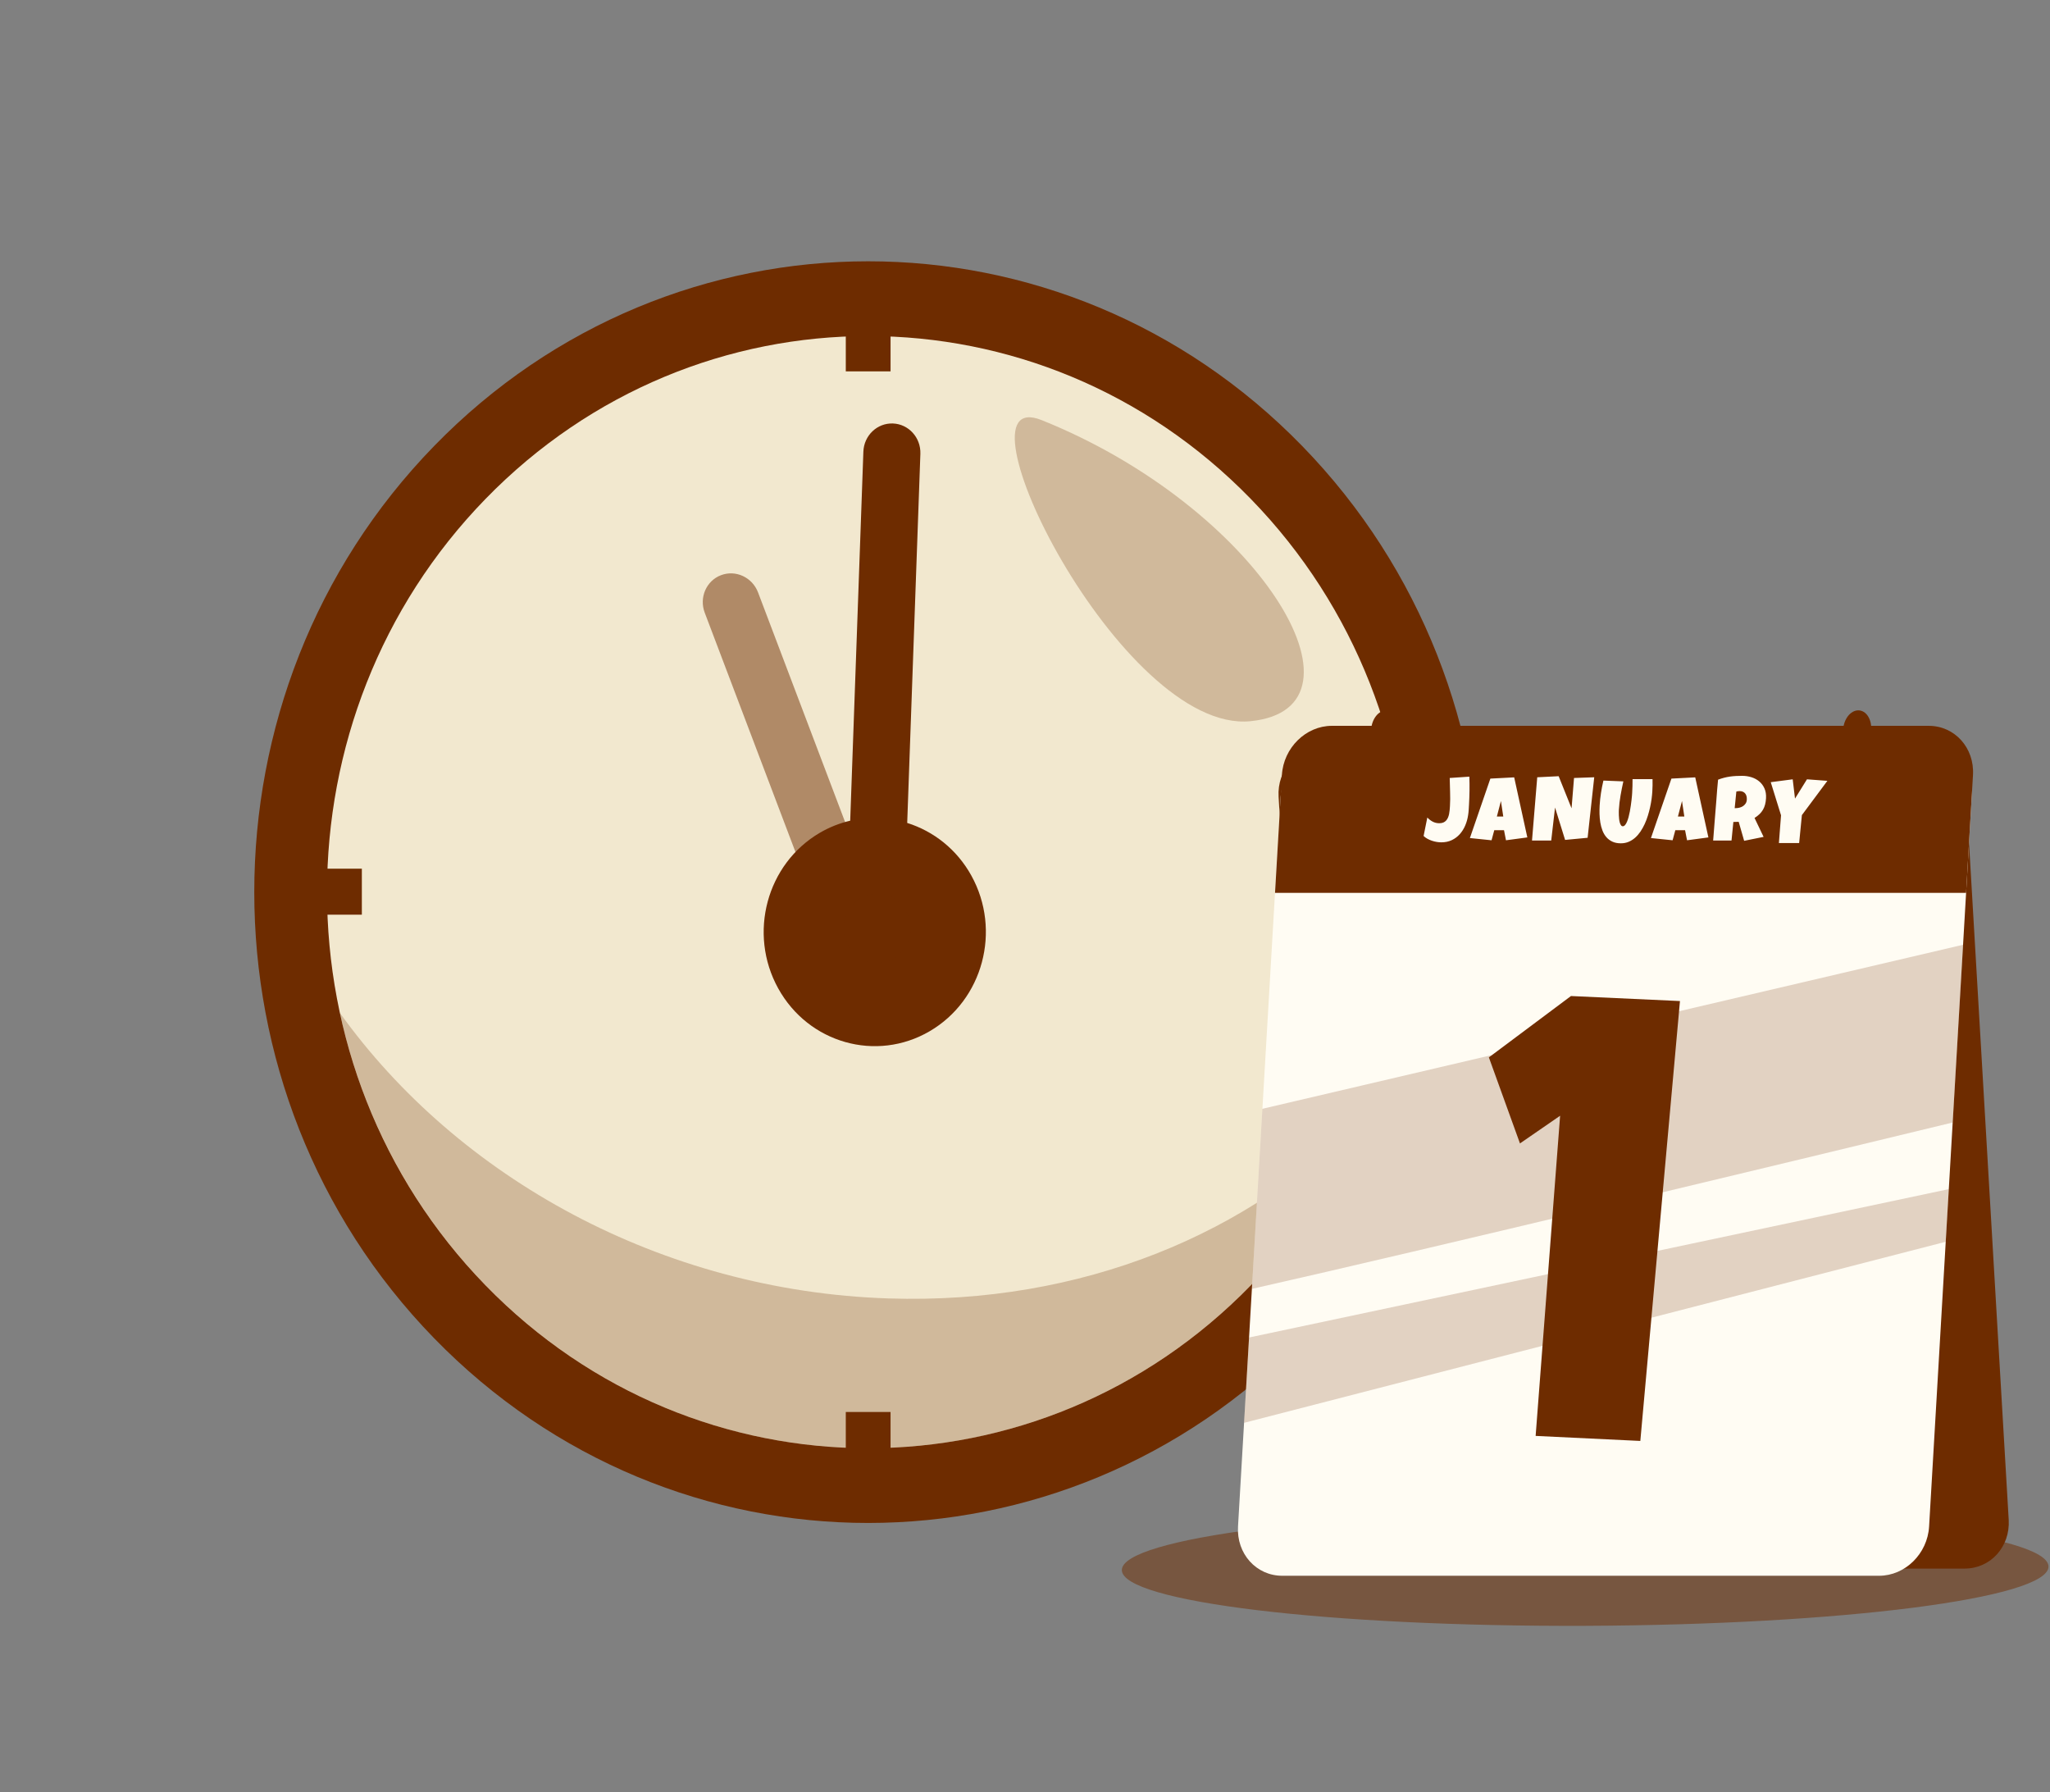 <svg width="254" height="222" viewBox="0 0 254 222" fill="none" xmlns="http://www.w3.org/2000/svg">
<rect x="0" y="0" width="254" height="222" fill="#808080" stroke="none"/>
<path d="M161.352 165.777C191.056 135.258 191.055 85.777 161.351 55.258C131.646 24.74 83.486 24.741 53.783 55.26C24.079 85.78 24.08 135.261 53.785 165.779C83.489 196.297 131.649 196.296 161.352 165.777Z" fill="#6E2C00"/>
<path d="M154.979 159.229C181.163 132.326 181.162 88.709 154.977 61.807C128.793 34.905 86.34 34.905 60.156 61.808C33.972 88.711 33.973 132.329 60.158 159.231C86.343 186.133 128.795 186.132 154.979 159.229Z" fill="#F2E8CF"/>
<path opacity="0.25" d="M129.064 52.046C155.956 62.831 171.004 87.725 154.949 89.342C138.894 90.96 117.393 47.365 129.064 52.046ZM168.976 138.193C158.616 162.459 135.025 179.405 107.572 179.405C75.548 179.405 48.767 156.334 42.115 125.485C56.737 145.867 81.927 159.929 110.089 160.853C133.998 161.637 155.081 152.795 168.976 138.193Z" fill="#6E2C00"/>
<path d="M89.335 71.254C91.16 70.562 93.216 71.518 93.927 73.397L108.726 112.426C109.438 114.3 108.534 116.381 106.709 117.074C105.436 117.557 104.05 117.236 103.088 116.361C102.67 115.982 102.332 115.498 102.118 114.931L87.318 75.902C86.607 74.028 87.51 71.947 89.335 71.254Z" fill="#6E2C00" fill-opacity="0.5"/>
<path d="M120.355 108.475C118.546 105.202 115.653 102.966 112.405 101.947L114.037 56.222C114.108 54.218 112.584 52.534 110.635 52.461C108.681 52.387 107.044 53.953 106.974 55.956L105.343 101.669C104.059 101.968 102.795 102.459 101.591 103.161C94.98 107.019 92.665 115.649 96.419 122.441C100.172 129.232 108.574 131.611 115.184 127.753C121.793 123.897 124.109 115.266 120.355 108.475Z" fill="#6E2C00"/>
<path d="M112.863 115.147C112.926 112.78 111.111 110.81 108.808 110.745C106.504 110.679 104.586 112.545 104.523 114.911C104.459 117.277 106.274 119.249 108.578 119.313C110.881 119.379 112.799 117.513 112.863 115.147Z" fill="#6E2C00" fill-opacity="0.5"/>
<path d="M110.342 37.035H104.796V46.006H110.342V37.035Z" fill="#6E2C00"/>
<path d="M110.342 174.919H104.796V183.891H110.342V174.919Z" fill="#6E2C00"/>
<path d="M36.102 107.614V113.312H44.834V107.614H36.102Z" fill="#6E2C00"/>
<path d="M170.305 107.613V113.312H179.037V107.613H170.305Z" fill="#6E2C00"/>
<path opacity="0.5" d="M253.814 194.066C253.828 198 228.137 201.288 196.431 201.409C164.726 201.53 139.014 198.44 139 194.505C138.985 190.571 164.677 187.283 196.382 187.161C228.088 187.041 253.8 190.133 253.814 194.066Z" fill="#6E2C00"/>
<path d="M163.875 92.66H237.47C240.678 92.66 243.437 95.366 243.632 98.704L248.884 188.275C249.079 191.612 246.638 194.318 243.43 194.318H169.835C166.627 194.318 163.868 191.612 163.673 188.275L158.421 98.704C158.225 95.366 160.667 92.66 163.875 92.66Z" fill="#6E2C00"/>
<path d="M238.816 92.66H164.863C161.64 92.66 158.867 95.389 158.67 98.756L153.393 189.112C153.197 192.479 155.65 195.208 158.873 195.208H232.827C236.051 195.208 238.823 192.479 239.02 189.112L244.297 98.756C244.494 95.389 242.04 92.66 238.816 92.66Z" fill="#FFFCF3"/>
<path opacity="0.2" d="M243.235 117.037L241.949 139.055C222.377 143.797 176.794 154.781 155.112 159.67L156.415 137.36L243.235 117.037Z" fill="#6E2C00"/>
<path opacity="0.2" d="M154.76 165.693L241.467 147.308L241.086 153.83L154.143 176.262L154.76 165.693Z" fill="#6E2C00"/>
<path d="M238.976 89.917H165.023C161.8 89.917 159.027 92.647 158.831 96.013L157.978 110.608H243.605L244.457 96.013C244.654 92.647 242.2 89.917 238.976 89.917Z" fill="#6E2C00"/>
<path d="M173.363 90.4C173.286 91.726 172.445 92.802 171.483 92.802C170.523 92.802 169.807 91.726 169.885 90.4C169.962 89.075 170.803 88 171.764 88C172.725 88 173.441 89.075 173.363 90.4Z" fill="#6E2C00"/>
<path d="M231.845 90.4C231.768 91.726 230.926 92.802 229.966 92.802C229.006 92.802 228.29 91.726 228.367 90.4C228.444 89.075 229.286 88 230.247 88C231.207 88 231.923 89.075 231.845 90.4Z" fill="#6E2C00"/>
<path d="M208.152 124.012L203.24 178.506L190.269 177.883L193.302 138.221L188.328 141.649L184.476 130.991L194.646 123.39L208.152 124.012Z" fill="#6E2C00"/>
<path d="M182.015 99.661C182.002 99.878 181.99 100.094 181.977 100.308C181.965 100.521 181.941 100.737 181.908 100.954C181.841 101.415 181.721 101.851 181.545 102.262C181.369 102.673 181.143 103.034 180.865 103.343C180.587 103.653 180.258 103.897 179.877 104.078C179.497 104.259 179.066 104.349 178.586 104.349C178.399 104.349 178.205 104.332 178.004 104.3C177.803 104.266 177.605 104.216 177.41 104.15C177.214 104.083 177.028 104.002 176.852 103.904C176.676 103.806 176.521 103.693 176.387 103.564L176.849 101.275C177.045 101.485 177.266 101.656 177.513 101.787C177.759 101.917 178.033 101.983 178.332 101.983C178.527 101.983 178.692 101.954 178.83 101.895C178.967 101.836 179.083 101.755 179.177 101.651C179.272 101.548 179.348 101.428 179.407 101.289C179.466 101.151 179.512 101.003 179.545 100.847C179.577 100.691 179.6 100.529 179.615 100.363C179.63 100.197 179.642 100.034 179.652 99.872C179.686 99.285 179.691 98.702 179.669 98.122C179.646 97.541 179.631 96.959 179.623 96.377L182.057 96.212C182.096 97.361 182.082 98.511 182.015 99.661ZM189.241 103.741L186.595 104.095L186.35 102.845H185.144L184.807 104.095L182.123 103.819L184.66 96.454L187.612 96.3L189.241 103.741ZM186.259 101.154L185.969 99.23L185.465 101.154H186.259ZM197.529 96.289L196.71 103.786L193.92 104.05L192.673 100.038L192.201 104.128H189.819L190.467 96.289L193.122 96.157L194.72 100.136L195.025 96.377L197.529 96.289ZM204.726 98.069C204.71 98.341 204.68 98.642 204.637 98.97C204.593 99.298 204.532 99.637 204.455 99.987C204.378 100.338 204.285 100.692 204.173 101.051C204.063 101.411 203.93 101.756 203.777 102.088C203.623 102.419 203.449 102.73 203.255 103.02C203.058 103.309 202.839 103.562 202.596 103.777C202.352 103.992 202.084 104.161 201.79 104.286C201.498 104.409 201.176 104.471 200.827 104.471C200.418 104.471 200.066 104.401 199.773 104.263C199.479 104.125 199.231 103.939 199.03 103.705C198.828 103.471 198.668 103.198 198.549 102.887C198.429 102.576 198.341 102.246 198.283 101.897C198.226 101.55 198.193 101.194 198.184 100.83C198.175 100.468 198.181 100.119 198.2 99.783C198.23 99.267 198.285 98.752 198.365 98.238C198.444 97.724 198.545 97.211 198.666 96.698L201.138 96.798C201.008 97.376 200.892 97.958 200.79 98.541C200.686 99.126 200.618 99.713 200.583 100.302C200.58 100.365 200.577 100.458 200.575 100.582C200.573 100.705 200.575 100.843 200.58 100.996C200.586 101.149 200.597 101.306 200.614 101.466C200.631 101.626 200.659 101.773 200.697 101.906C200.735 102.039 200.784 102.147 200.845 102.232C200.904 102.317 200.979 102.359 201.068 102.359C201.169 102.359 201.264 102.308 201.351 102.207C201.438 102.106 201.518 101.97 201.589 101.8C201.661 101.631 201.726 101.436 201.785 101.215C201.844 100.994 201.896 100.763 201.942 100.524C201.988 100.284 202.027 100.045 202.06 99.805C202.094 99.566 202.123 99.342 202.147 99.136C202.172 98.93 202.191 98.748 202.203 98.589C202.216 98.43 202.225 98.312 202.229 98.235C202.246 97.947 202.259 97.661 202.266 97.376C202.274 97.09 202.277 96.805 202.276 96.521H204.753C204.766 97.029 204.757 97.546 204.726 98.069ZM211.675 103.741L209.029 104.095L208.784 102.845H207.577L207.24 104.095L204.556 103.819L207.093 96.454L210.045 96.3L211.675 103.741ZM208.693 101.154L208.403 99.23L207.899 101.154H208.693ZM218.815 98.888C218.799 99.175 218.759 99.436 218.698 99.669C218.637 99.903 218.549 100.118 218.435 100.313C218.322 100.509 218.179 100.69 218.007 100.855C217.835 101.021 217.63 101.179 217.392 101.331L218.515 103.675L216.104 104.161L215.427 101.806L214.768 101.828L214.539 104.127H212.263C212.33 103.287 212.396 102.451 212.46 101.617C212.525 100.784 212.592 99.948 212.663 99.108C212.694 98.684 212.726 98.264 212.757 97.847C212.788 97.431 212.827 97.011 212.873 96.587C213.125 96.491 213.374 96.412 213.617 96.349C213.861 96.286 214.105 96.237 214.348 96.203C214.592 96.168 214.839 96.144 215.088 96.131C215.338 96.118 215.593 96.112 215.854 96.112C216.257 96.112 216.643 96.17 217.012 96.285C217.381 96.401 217.702 96.576 217.979 96.808C218.255 97.04 218.47 97.33 218.624 97.676C218.778 98.023 218.842 98.427 218.815 98.888ZM216.434 99.064C216.443 98.909 216.431 98.767 216.398 98.638C216.365 98.51 216.312 98.399 216.237 98.304C216.164 98.21 216.069 98.136 215.954 98.084C215.839 98.03 215.702 98.003 215.543 98.003C215.472 98.003 215.403 98.008 215.336 98.017C215.268 98.026 215.202 98.04 215.137 98.058L214.932 100.114H215.06C215.212 100.114 215.367 100.094 215.526 100.054C215.686 100.014 215.83 99.951 215.961 99.867C216.091 99.781 216.2 99.672 216.287 99.54C216.373 99.407 216.423 99.249 216.434 99.064ZM226.417 96.731L223.258 100.977L222.919 104.438H220.41L220.674 100.999L219.4 96.897L222.12 96.543L222.405 98.931L223.888 96.543L226.417 96.731Z" fill="#FFFCF3"/>
</svg>
